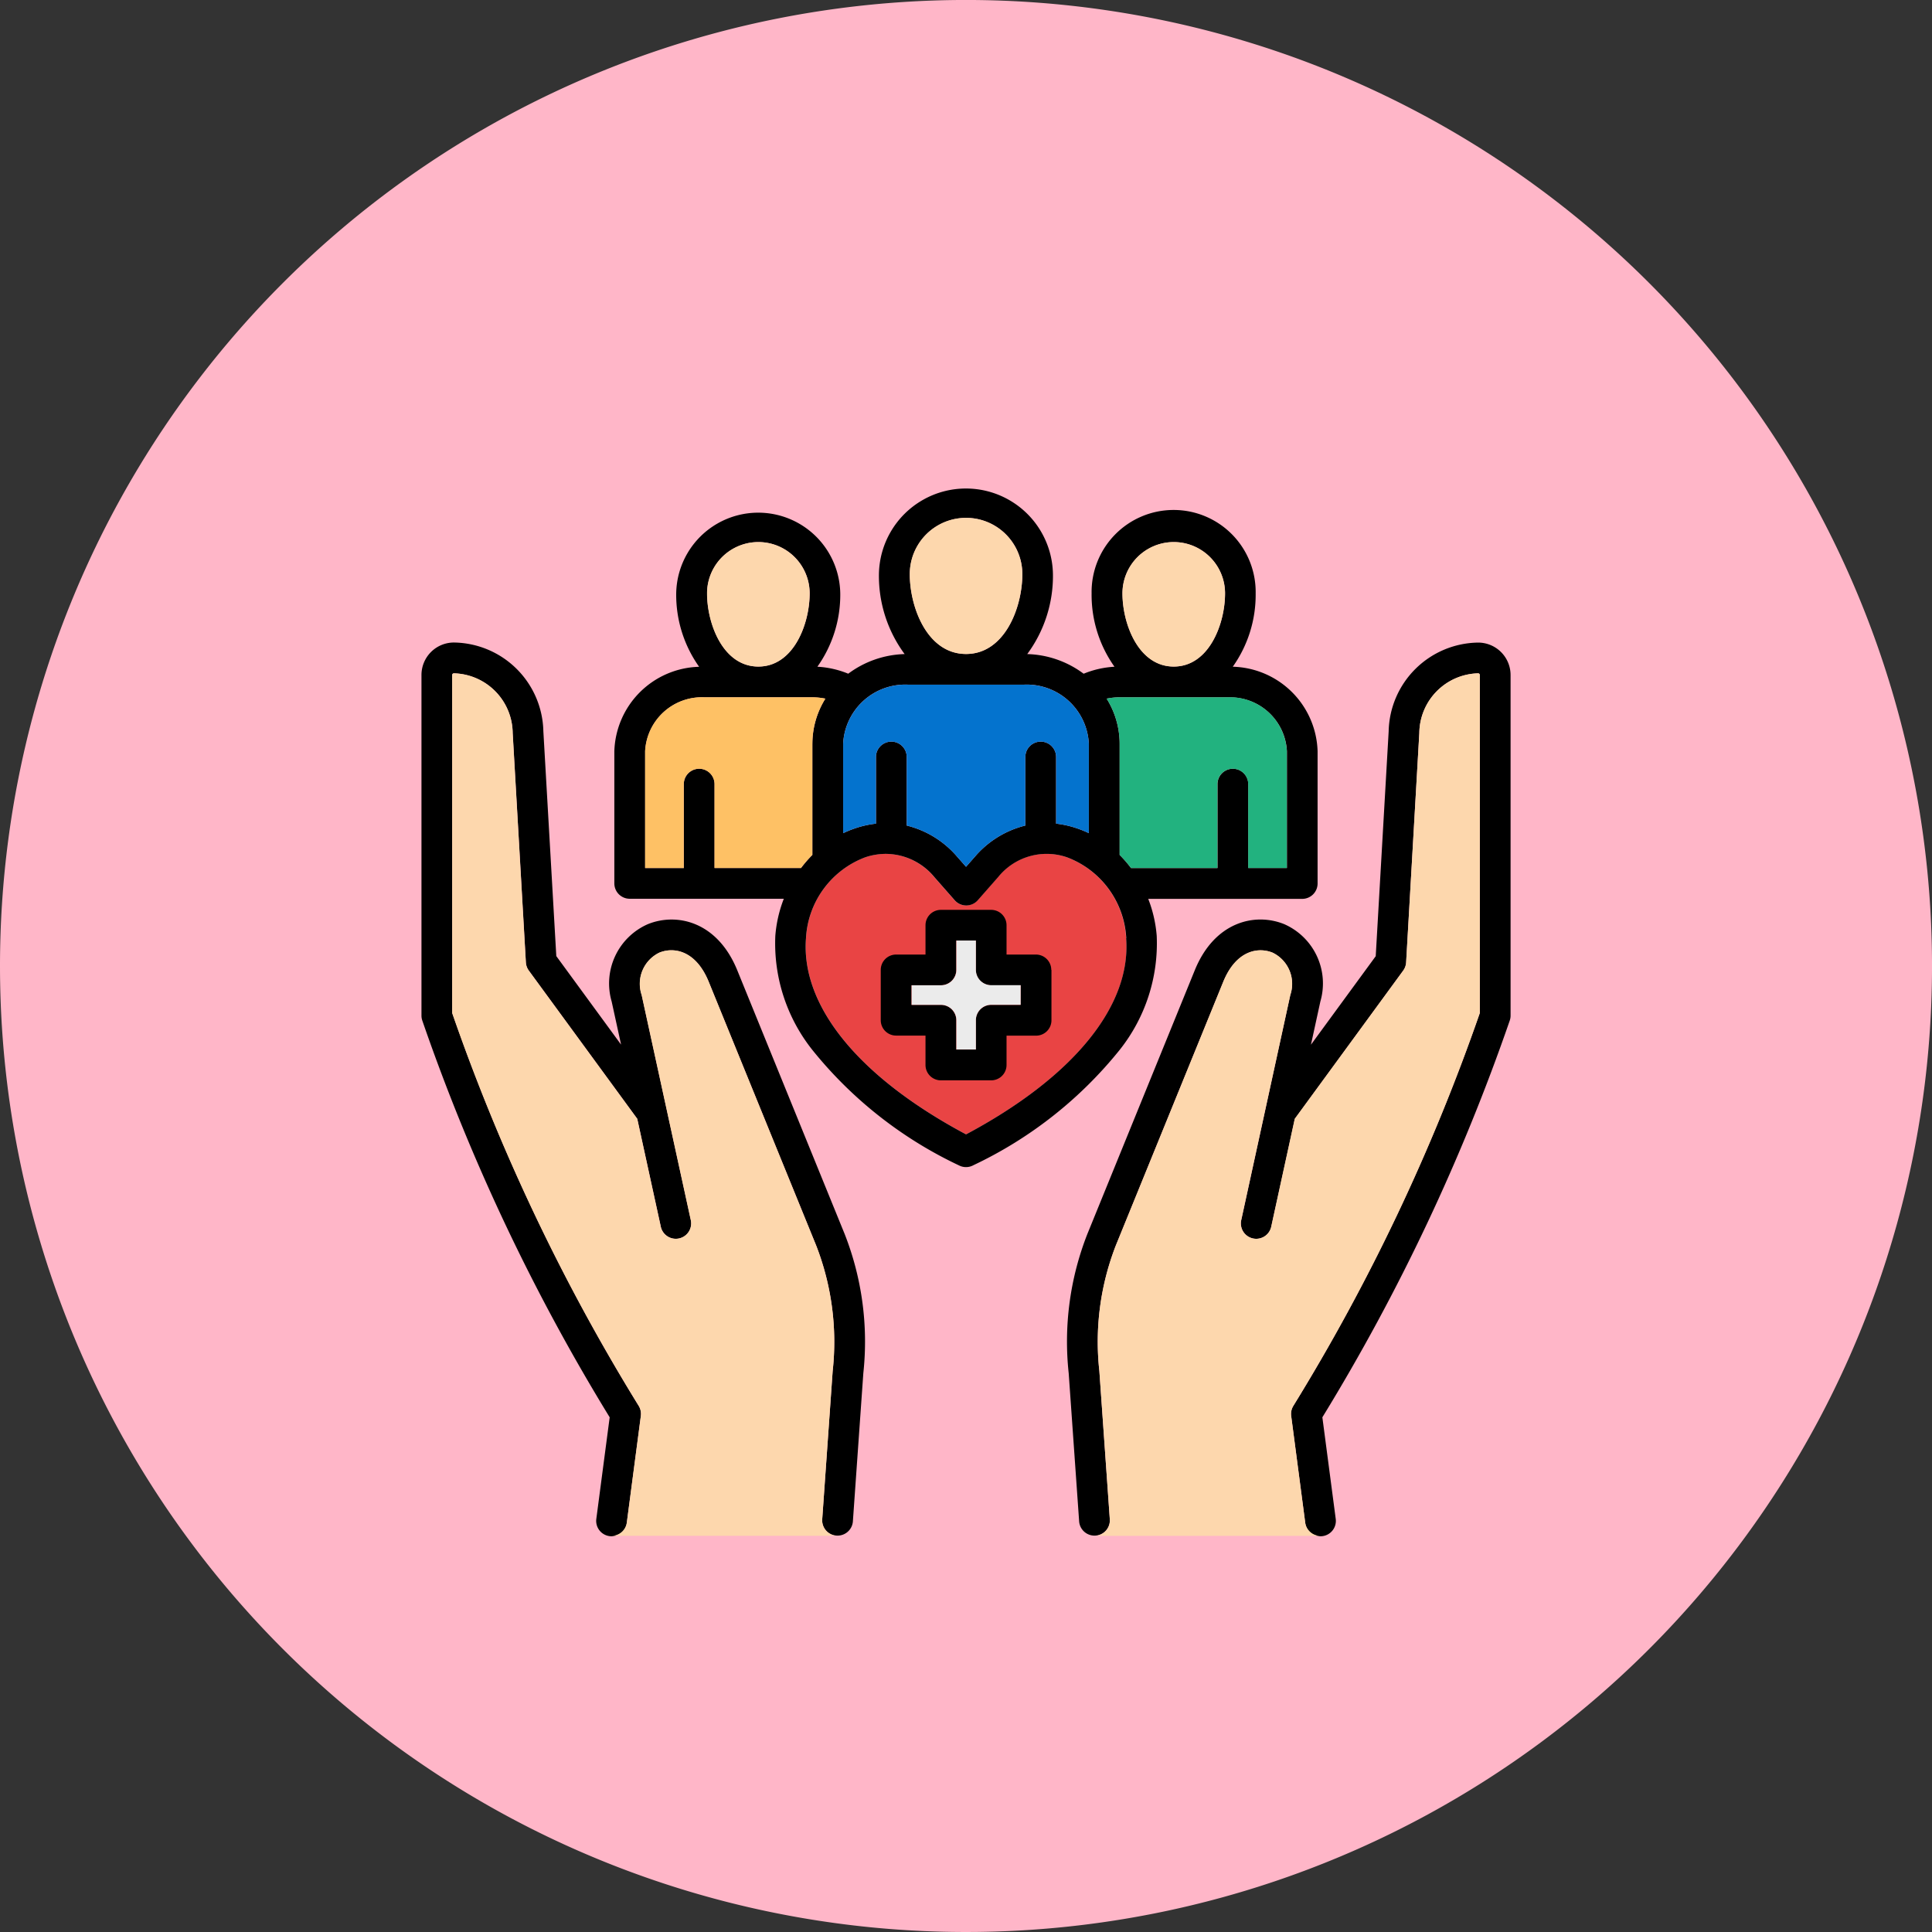 <svg xmlns="http://www.w3.org/2000/svg" width="84.945" height="84.945" viewBox="0 0 84.945 84.945">
  <rect x="0" y="0" width="84.945" height="84.945" fill="#333333" stroke="none"/>
  <g id="Grupo_1088059" data-name="Grupo 1088059" transform="translate(-180.027 -12667.537)">
    <path id="Trazado_861606" data-name="Trazado 861606" d="M42.473,0A42.473,42.473,0,1,1,0,42.473,42.473,42.473,0,0,1,42.473,0Z" transform="translate(180.027 12667.536)" fill="#ffb6c8"/>
    <g id="salud-publica" transform="translate(190.558 12671.769)">
      <path id="Trazado_862025" data-name="Trazado 862025" d="M197.04,187.915a4.03,4.03,0,0,0-2.6-3.556,2.74,2.74,0,0,0-3.028.862h0l-.9,1.024a.676.676,0,0,1-1.015,0l-.9-1.024a2.792,2.792,0,0,0-2.115-1.015,2.883,2.883,0,0,0-.914.153,4.03,4.03,0,0,0-2.6,3.556c-.232,2.982,2.328,6.113,7.038,8.625,4.709-2.511,7.27-5.643,7.038-8.625Z" transform="translate(-158.06 -150.897)" fill="#e94444"/>
      <path id="Trazado_862026" data-name="Trazado 862026" d="M55.885,25.447V40.421a.673.673,0,0,1-.036.217A88.953,88.953,0,0,1,47.61,58.083l.585,4.449a.676.676,0,1,1-1.34.176l-.616-4.685a.676.676,0,0,1,.093-.44,87.815,87.815,0,0,0,8.2-17.274V25.447a.075.075,0,0,0-.074-.074,2.653,2.653,0,0,0-2.585,2.622l-.58,10.088a.675.675,0,0,1-.129.36L46.4,44.959l-1.03,4.719a.676.676,0,1,1-1.32-.288L46.2,39.514a1.522,1.522,0,0,0-.776-1.859c-.654-.266-1.615-.089-2.174,1.284L38.528,50.531a11.676,11.676,0,0,0-.723,5.516l.46,6.526a.676.676,0,0,1-1.348.1l-.46-6.527a12.935,12.935,0,0,1,.82-6.121L42,38.428c.87-2.137,2.649-2.549,3.934-2.027a2.846,2.846,0,0,1,1.588,3.4l-.414,1.9,2.848-3.892.569-9.888a3.987,3.987,0,0,1,3.934-3.9,1.427,1.427,0,0,1,1.426,1.426Zm-34,12.982c-.87-2.138-2.65-2.549-3.934-2.027a2.846,2.846,0,0,0-1.589,3.4l.414,1.895-2.848-3.892-.569-9.887a3.987,3.987,0,0,0-3.934-3.9A1.427,1.427,0,0,0,8,25.447V40.421a.675.675,0,0,0,.036.217,88.808,88.808,0,0,0,8.239,17.445l-.585,4.449a.676.676,0,1,0,1.34.176l.616-4.685a.676.676,0,0,0-.093-.44,87.671,87.671,0,0,1-8.2-17.274V25.447a.075.075,0,0,1,.074-.074,2.653,2.653,0,0,1,2.585,2.622l.58,10.087a.675.675,0,0,0,.129.36l4.768,6.517,1.03,4.719a.676.676,0,1,0,1.32-.288l-2.156-9.876a1.522,1.522,0,0,1,.776-1.86c.653-.266,1.615-.089,2.174,1.285l4.723,11.592a11.677,11.677,0,0,1,.723,5.515l-.46,6.527a.676.676,0,0,0,1.348.1l.46-6.527a12.936,12.936,0,0,0-.82-6.12L21.885,38.429Zm10.368,8.578a.675.675,0,0,1-.621,0,18.259,18.259,0,0,1-6.449-5.08,7.528,7.528,0,0,1-1.625-5.014,5.71,5.71,0,0,1,.373-1.629H17.156a.676.676,0,0,1-.676-.676V28.8a3.832,3.832,0,0,1,3.728-3.715A5.461,5.461,0,0,1,19.2,21.856a3.607,3.607,0,0,1,7.213,0,5.461,5.461,0,0,1-1.006,3.226,4.165,4.165,0,0,1,1.357.307,4.34,4.34,0,0,1,2.479-.863,5.78,5.78,0,0,1-1.13-3.515,3.826,3.826,0,0,1,7.651,0,5.78,5.78,0,0,1-1.13,3.515,4.34,4.34,0,0,1,2.48.864,4.136,4.136,0,0,1,1.356-.307,5.461,5.461,0,0,1-1.006-3.226,3.607,3.607,0,1,1,7.213,0,5.461,5.461,0,0,1-1.006,3.225A3.832,3.832,0,0,1,47.4,28.8v5.813a.676.676,0,0,1-.676.676H39.954a5.71,5.71,0,0,1,.373,1.629A7.528,7.528,0,0,1,38.7,41.927a18.26,18.26,0,0,1-6.449,5.08Zm11.2-20.58H38.7a2.8,2.8,0,0,0-.574.06,3.745,3.745,0,0,1,.571,1.984v4.886a5.372,5.372,0,0,1,.5.577H43V30.244a.676.676,0,1,1,1.352,0v3.689h1.7V28.8a2.5,2.5,0,0,0-2.6-2.37Zm-4.63-4.57c0,1.336.7,3.218,2.255,3.218s2.255-1.882,2.255-3.218a2.255,2.255,0,1,0-4.51,0Zm-9.351-.846c0,1.458.768,3.511,2.474,3.511s2.474-2.053,2.474-3.511a2.474,2.474,0,0,0-4.948,0Zm-2.928,7.46V32.4a4.661,4.661,0,0,1,.539-.218,4.321,4.321,0,0,1,.9-.2V29.051a.676.676,0,1,1,1.352,0v3.014a4.26,4.26,0,0,1,2.215,1.367l.393.447.393-.447a4.26,4.26,0,0,1,2.215-1.367V29.051a.676.676,0,1,1,1.352,0v2.931a4.324,4.324,0,0,1,.9.2,4.661,4.661,0,0,1,.539.218V28.47a2.735,2.735,0,0,0-2.849-2.6H29.389a2.735,2.735,0,0,0-2.849,2.6Zm-5.985-6.614c0,1.336.7,3.218,2.255,3.218s2.255-1.882,2.255-3.218a2.255,2.255,0,1,0-4.51,0Zm4.129,12.077a5.38,5.38,0,0,1,.5-.577V28.471a3.746,3.746,0,0,1,.571-1.984,2.814,2.814,0,0,0-.574-.06H20.435a2.5,2.5,0,0,0-2.6,2.37v5.137h1.7V30.244a.676.676,0,1,1,1.352,0v3.689h3.8Zm14.3,3.085a4.03,4.03,0,0,0-2.6-3.556,2.739,2.739,0,0,0-3.028.862h0l-.9,1.024a.676.676,0,0,1-1.015,0l-.9-1.024A2.792,2.792,0,0,0,28.42,33.31a2.882,2.882,0,0,0-.914.153,4.03,4.03,0,0,0-2.6,3.556c-.232,2.982,2.328,6.113,7.038,8.625,4.709-2.511,7.27-5.643,7.038-8.625Zm-3.289,1.394v2.214a.676.676,0,0,1-.676.676H33.724v1.289a.676.676,0,0,1-.676.676H30.837a.676.676,0,0,1-.676-.676V41.3H28.869a.676.676,0,0,1-.676-.676V38.413a.676.676,0,0,1,.676-.676h1.292V36.448a.676.676,0,0,1,.676-.676h2.211a.676.676,0,0,1,.676.676v1.289h1.292A.676.676,0,0,1,35.691,38.413Zm-1.352.676H33.048a.676.676,0,0,1-.676-.676V37.123h-.86v1.289a.676.676,0,0,1-.676.676H29.545v.862h1.292a.676.676,0,0,1,.676.676v1.289h.86V40.626a.676.676,0,0,1,.676-.676H34.34Z"/>
      <path id="Trazado_862027" data-name="Trazado 862027" d="M234,225v-1.289h-.859V225a.676.676,0,0,1-.676.676h-1.292v.862h1.292a.676.676,0,0,1,.676.676V228.5H234v-1.289a.676.676,0,0,1,.676-.676h1.292v-.862h-1.292A.676.676,0,0,1,234,225Z" transform="translate(-201.623 -186.589)" fill="#ebebeb"/>
      <path id="Trazado_862028" data-name="Trazado 862028" d="M117.2,114.951a3.746,3.746,0,0,1,.571-1.984,2.813,2.813,0,0,0-.574-.06h-4.751a2.5,2.5,0,0,0-2.6,2.37v5.137h1.7v-3.689a.676.676,0,0,1,1.352,0v3.689h3.8a5.382,5.382,0,0,1,.5-.577v-4.886Z" transform="translate(-92.014 -86.481)" fill="#fec165"/>
      <path id="Trazado_862029" data-name="Trazado 862029" d="M140.305,47.685c1.555,0,2.255-1.882,2.255-3.218a2.255,2.255,0,0,0-4.51,0C138.05,45.8,138.75,47.685,140.305,47.685Z" transform="translate(-117.495 -22.61)" fill="#fdd7ad"/>
      <path id="Trazado_862030" data-name="Trazado 862030" d="M201.484,113.289v-2.931a.676.676,0,0,1,1.352,0v3.014a4.26,4.26,0,0,1,2.215,1.367l.393.447.393-.447a4.259,4.259,0,0,1,2.215-1.367v-3.014a.676.676,0,1,1,1.352,0v2.931a4.323,4.323,0,0,1,.9.2,4.662,4.662,0,0,1,.539.218v-3.928a2.735,2.735,0,0,0-2.849-2.6H202.89a2.735,2.735,0,0,0-2.849,2.6v3.928a4.663,4.663,0,0,1,.539-.218,4.321,4.321,0,0,1,.9-.2Z" transform="translate(-173.501 -81.307)" fill="#0473ce"/>
      <path id="Trazado_862031" data-name="Trazado 862031" d="M329.488,47.685c1.556,0,2.255-1.882,2.255-3.218a2.255,2.255,0,1,0-4.51,0C327.233,45.8,327.933,47.685,329.488,47.685Z" transform="translate(-288.414 -22.61)" fill="#fdd7ad"/>
      <path id="Trazado_862032" data-name="Trazado 862032" d="M232.848,37.17c1.706,0,2.474-2.053,2.474-3.511a2.474,2.474,0,1,0-4.948,0C230.374,35.117,231.142,37.17,232.848,37.17Z" transform="translate(-200.906 -12.648)" fill="#fdd7ad"/>
      <path id="Trazado_862033" data-name="Trazado 862033" d="M325.368,112.907h-4.751a2.8,2.8,0,0,0-.574.06,3.746,3.746,0,0,1,.571,1.984v4.886a5.369,5.369,0,0,1,.5.577h3.8v-3.689a.676.676,0,1,1,1.352,0v3.689h1.7v-5.137a2.5,2.5,0,0,0-2.6-2.37Z" transform="translate(-281.918 -86.481)" fill="#22b27f"/>
      <g id="Grupo_1088061" data-name="Grupo 1088061" transform="translate(9.352 25.372)">
        <path id="Trazado_862034" data-name="Trazado 862034" d="M38.895,139.914a.676.676,0,0,1-.627-.722l.46-6.527A11.677,11.677,0,0,0,38,127.15l-4.723-11.592c-.559-1.373-1.52-1.55-2.174-1.285a1.522,1.522,0,0,0-.776,1.86l2.156,9.876a.676.676,0,1,1-1.32.288l-1.03-4.719-4.768-6.517a.675.675,0,0,1-.129-.36l-.58-10.087a2.653,2.653,0,0,0-2.585-2.622.075.075,0,0,0-.074.074v14.863A87.672,87.672,0,0,0,30.2,134.2a.676.676,0,0,1,.093.44l-.616,4.685a.676.676,0,0,1-.669.588h9.885Z" transform="translate(-22 -101.992)" fill="#fdd7ad"/>
        <path id="Trazado_862035" data-name="Trazado 862035" d="M324.215,139.329l-.616-4.685a.677.677,0,0,1,.093-.44,87.813,87.813,0,0,0,8.2-17.274V102.067a.075.075,0,0,0-.074-.074,2.653,2.653,0,0,0-2.585,2.622l-.58,10.088a.676.676,0,0,1-.129.36l-4.769,6.517-1.03,4.719a.676.676,0,1,1-1.32-.288l2.156-9.876a1.522,1.522,0,0,0-.776-1.859c-.654-.266-1.615-.089-2.174,1.284l-4.723,11.592a11.676,11.676,0,0,0-.723,5.516l.46,6.526a.676.676,0,0,1-.627.722v0h9.885A.676.676,0,0,1,324.215,139.329Z" transform="translate(-286.712 -101.993)" fill="#fdd7ad"/>
      </g>
    </g>
  </g>
</svg>
